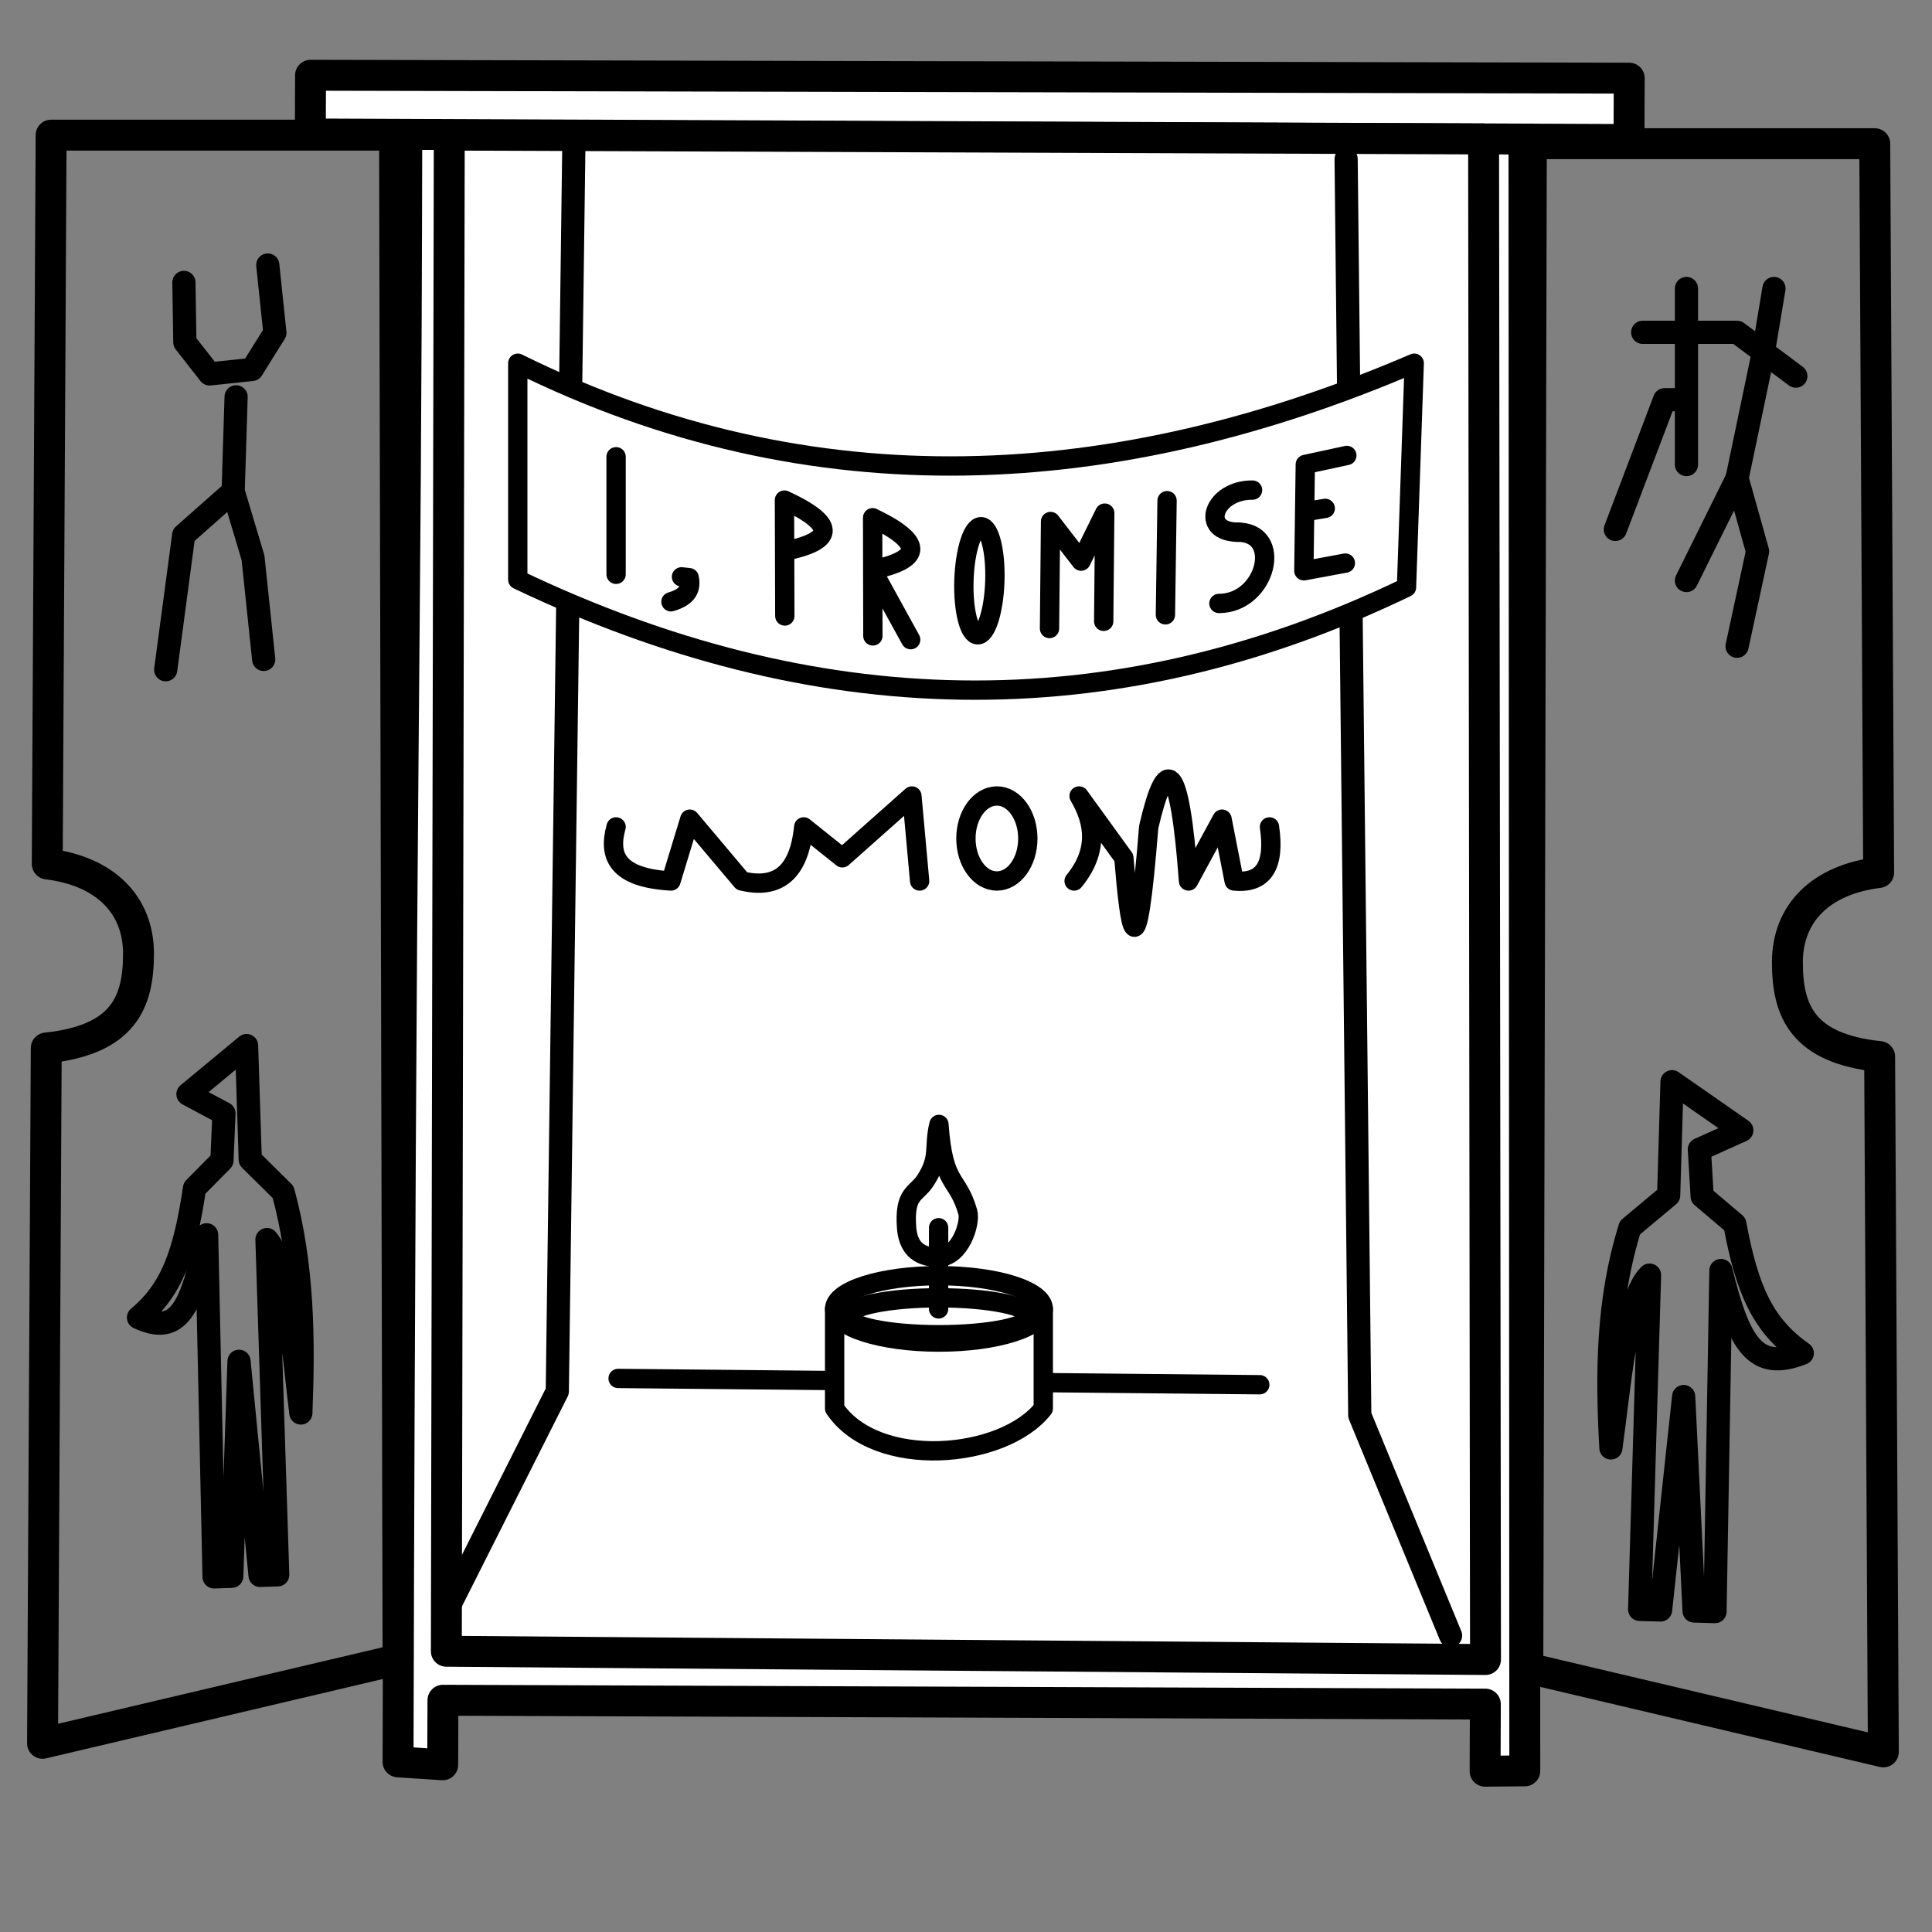 <?xml version="1.0" encoding="UTF-8" standalone="no"?>
<!DOCTYPE svg PUBLIC "-//W3C//DTD SVG 1.1//EN" "http://www.w3.org/Graphics/SVG/1.1/DTD/svg11.dtd">
<svg width="250px" height="250px" version="1.1" xmlns="http://www.w3.org/2000/svg" xmlns:xlink="http://www.w3.org/1999/xlink" xml:space="preserve" xmlns:serif="http://www.serif.com/" style="fill-rule:evenodd;clip-rule:evenodd;stroke-linecap:round;stroke-linejoin:round;stroke-miterlimit:1.5;">
    <rect width="100%" height="100%" fill="#808080" stroke="none"/>
    <g>
        <g>
            <path d="M52.637,17.464C52.513,87.797 51.839,95.051 51.508,227.984L57.287,228.363L57.317,220.01L192.203,220.511L192.172,229.193L197.308,229.148L197.201,18.001" style="fill:#fff;stroke:#000;stroke-width:4px;"/>
            <path d="M40.184,9.738L40.157,17.335L210.793,18.052L210.821,10.114L40.184,9.738Z" style="fill:#fff;stroke:#000;stroke-width:4px;"/>
            <path d="M58.136,17.485L57.758,213.671L192.223,214.741L191.976,17.982L58.136,17.485Z" style="fill:#fff;stroke:#000;stroke-width:4px;"/>
        </g>
        <g>
            <path d="M216.359,139.973L215.924,154.68L210.92,158.861C207.944,168.336 207.929,177.846 208.45,187.362C209.54,179.581 210.411,167.947 213.45,164.997L212.171,208.252L214.88,208.332L217.866,180.713L219.214,208.461L221.923,208.541L222.686,164.404C225.043,173.987 227.157,177.489 233.215,175.106C228.129,171.545 226.068,166.926 224.49,158.397L220.258,154.808L219.896,148.736L225.391,146.265L216.359,139.973Z" style="fill:none;stroke:#000;stroke-width:3px;"/>
            <g>
                <path d="M232.381,48.669L224.777,43.001L212.564,43.001" style="fill:none;stroke:#000;stroke-width:3px;"/>
                <path d="M229.55,37.332L228.134,45.835L224.777,61.896L227.427,71.344L224.777,83.625" style="fill:none;stroke:#000;stroke-width:3px;"/>
                <path d="M218.226,75.123L224.777,61.896" style="fill:none;stroke:#000;stroke-width:3px;"/>
                <path d="M218.226,37.332L218.226,60.115L218.226,51.722L215.395,51.722L209.025,68.509" style="fill:none;stroke:#000;stroke-width:3px;"/>
            </g>
        </g>
        <path d="M31.907,135.298L32.381,150.048L36.638,154.254C39.22,163.763 39.302,173.3 38.93,182.841C37.954,175.036 37.133,163.366 34.545,160.401L35.938,203.782L33.65,203.855L30.928,176.15L29.989,203.973L27.701,204.046L26.738,159.783C24.816,169.387 23.056,172.893 17.921,170.488C22.192,166.93 23.9,162.303 25.171,153.753L28.72,150.165L28.983,144.077L24.322,141.585L31.907,135.298Z" style="fill:none;stroke:#000;stroke-width:3px;"/>
        <g>
            <path d="M34.65,34.294L35.571,43.064L32.605,47.809L27.122,48.385L23.919,44.288L23.799,36.543" style="fill:none;stroke:#000;stroke-width:3px;"/>
            <path d="M30.552,51.349L30.171,63.58L32.74,72.177L34.122,85.331" style="fill:none;stroke:#000;stroke-width:3px;"/>
            <path d="M30.171,63.58L23.769,69.24L21.442,86.663" style="fill:none;stroke:#000;stroke-width:3px;"/>
        </g>
        <path d="M51.055,17.485L6.616,17.485L6.113,111.793C13.672,112.723 17.911,117.12 17.921,123.376C17.932,129.722 15.954,134.569 5.986,135.61L5.505,225.584L51.508,214.741L51.055,17.485Z" style="fill:none;stroke:#000;stroke-width:4px;"/>
        <path d="M198.155,18.596L242.593,18.596L243.097,112.904C235.538,113.834 231.299,118.231 231.289,124.487C231.278,130.833 233.256,135.68 243.224,136.721L243.704,226.695L197.702,215.852L198.155,18.596Z" style="fill:none;stroke:#000;stroke-width:4px;"/>
        <path d="M57.758,208.541L72.115,180.035L74.273,17.485" style="fill:none;stroke:#000;stroke-width:3px;"/>
        <path d="M187.703,211.641L175.954,183.135L174.188,20.585" style="fill:none;stroke:#000;stroke-width:3px;"/>
    </g>
    <path d="M79.984,178.37L163.016,179.183" style="fill:none;stroke:#000;stroke-width:2.5px;"/>
    <g>
        <path d="M135,169.37L135,182.259C129.814,188.861 113.389,190.234 108,182.259L108,169.37L135,169.37Z" style="fill:#fff;stroke:#000;stroke-width:2.5px;"/>
        <ellipse cx="121.5" cy="169.37" rx="13.5" ry="4.297" style="fill:#fff;stroke:#000;stroke-width:2.5px;"/>
        <ellipse cx="121.5" cy="170.325" rx="11.758" ry="2.387" style="fill:#fff;stroke:#000;stroke-width:2.5px;"/>
        <path d="M121.455,169.37L121.455,158.867L121.455,162.686C118.546,162.715 117.479,161.088 117.312,158.867C116.973,154.354 118.556,154.543 119.684,152.851C121.728,149.784 120.755,148.517 121.5,145.5C122.073,153.649 123.891,152.145 125.234,156.861C125.625,158.233 124.274,162.645 121.455,162.686" style="fill:#fff;stroke:#000;stroke-width:2.5px;"/>
    </g>
    <path d="M67,47L67,75C105.148,93.219 143.471,94.558 182,76L183,47C144.615,63.485 105.28,65.943 67,47Z" style="fill:#fff;stroke:#000;stroke-width:2.5px;"/>
    <g>
        <g>
            <path d="M101.509,64.71L101.555,79.707L101.529,71.327C107.59,70.083 108.724,68.059 101.509,64.71Z" style="fill:none;stroke:#000;stroke-width:2.5px;"/>
            <path d="M79.721,59.106L79.721,74.315" style="fill:none;stroke:#000;stroke-width:2.5px;"/>
            <path d="M112.918,66.994L112.949,82.288L112.931,73.742C118.91,72.48 120.031,70.417 112.918,66.994Z" style="fill:none;stroke:#000;stroke-width:2.5px;"/>
            <path d="M126.958,68.153C128.061,68.188 128.856,71.352 128.732,75.214C128.607,79.075 127.611,82.181 126.507,82.146C125.404,82.11 124.609,78.946 124.734,75.085C124.858,71.223 125.855,68.117 126.958,68.153Z" style="fill:#fff;stroke:#000;stroke-width:2.5px;"/>
            <path d="M142.817,80.398L142.952,66.398L139.892,72.61L135.941,67.483L135.807,81.33" style="fill:none;stroke:#000;stroke-width:2.5px;"/>
            <path d="M151.017,64.787L150.805,79.557" style="fill:none;stroke:#000;stroke-width:2.5px;"/>
            <g>
                <path d="M162.079,63.417C156.974,63.372 155.131,68.926 160.295,68.862" style="fill:none;stroke:#000;stroke-width:2.5px;"/>
                <path d="M157.727,78.088C163.903,78.088 166.196,68.661 159.948,68.868" style="fill:none;stroke:#000;stroke-width:2.5px;"/>
            </g>
            <g>
                <path d="M174.279,58.935L168.906,60.097L168.719,73.861L174.09,72.863" style="fill:none;stroke:#000;stroke-width:2.5px;"/>
                <path d="M168.843,66.213L171.487,65.784" style="fill:none;stroke:#000;stroke-width:2.5px;"/>
            </g>
        </g>
        <path d="M117.843,82.773L113.364,74.641" style="fill:none;stroke:#000;stroke-width:2.5px;"/>
    </g>
    <path d="M88.186,74.642L89.18,74.752C89.456,76.066 89.086,77.213 86.821,77.87" style="fill:none;stroke:#000;stroke-width:2.5px;"/>
    <path d="M79.721,107C78.688,110.731 79.786,113.586 86.821,114L89.259,106L96,114C100.556,115.087 103.392,113.061 104,107L109,111L118,103L119,114" style="fill:none;stroke:#000;stroke-width:2.5px;"/>
    <path d="M164.27,107C164.99,111.908 163.592,114.386 159.7,114L158.131,106L153.793,114C152.647,98.368 150.872,97.414 148.644,107C147.053,126.94 146.203,120.283 145.426,111L139.634,103C141.75,106.575 142.074,110.221 138.99,114" style="fill:none;stroke:#000;stroke-width:2.5px;"/>
    <ellipse cx="128.995" cy="108.5" rx="4.005" ry="5.5" style="fill:#fff;stroke:#000;stroke-width:2.5px;"/>
</svg>
